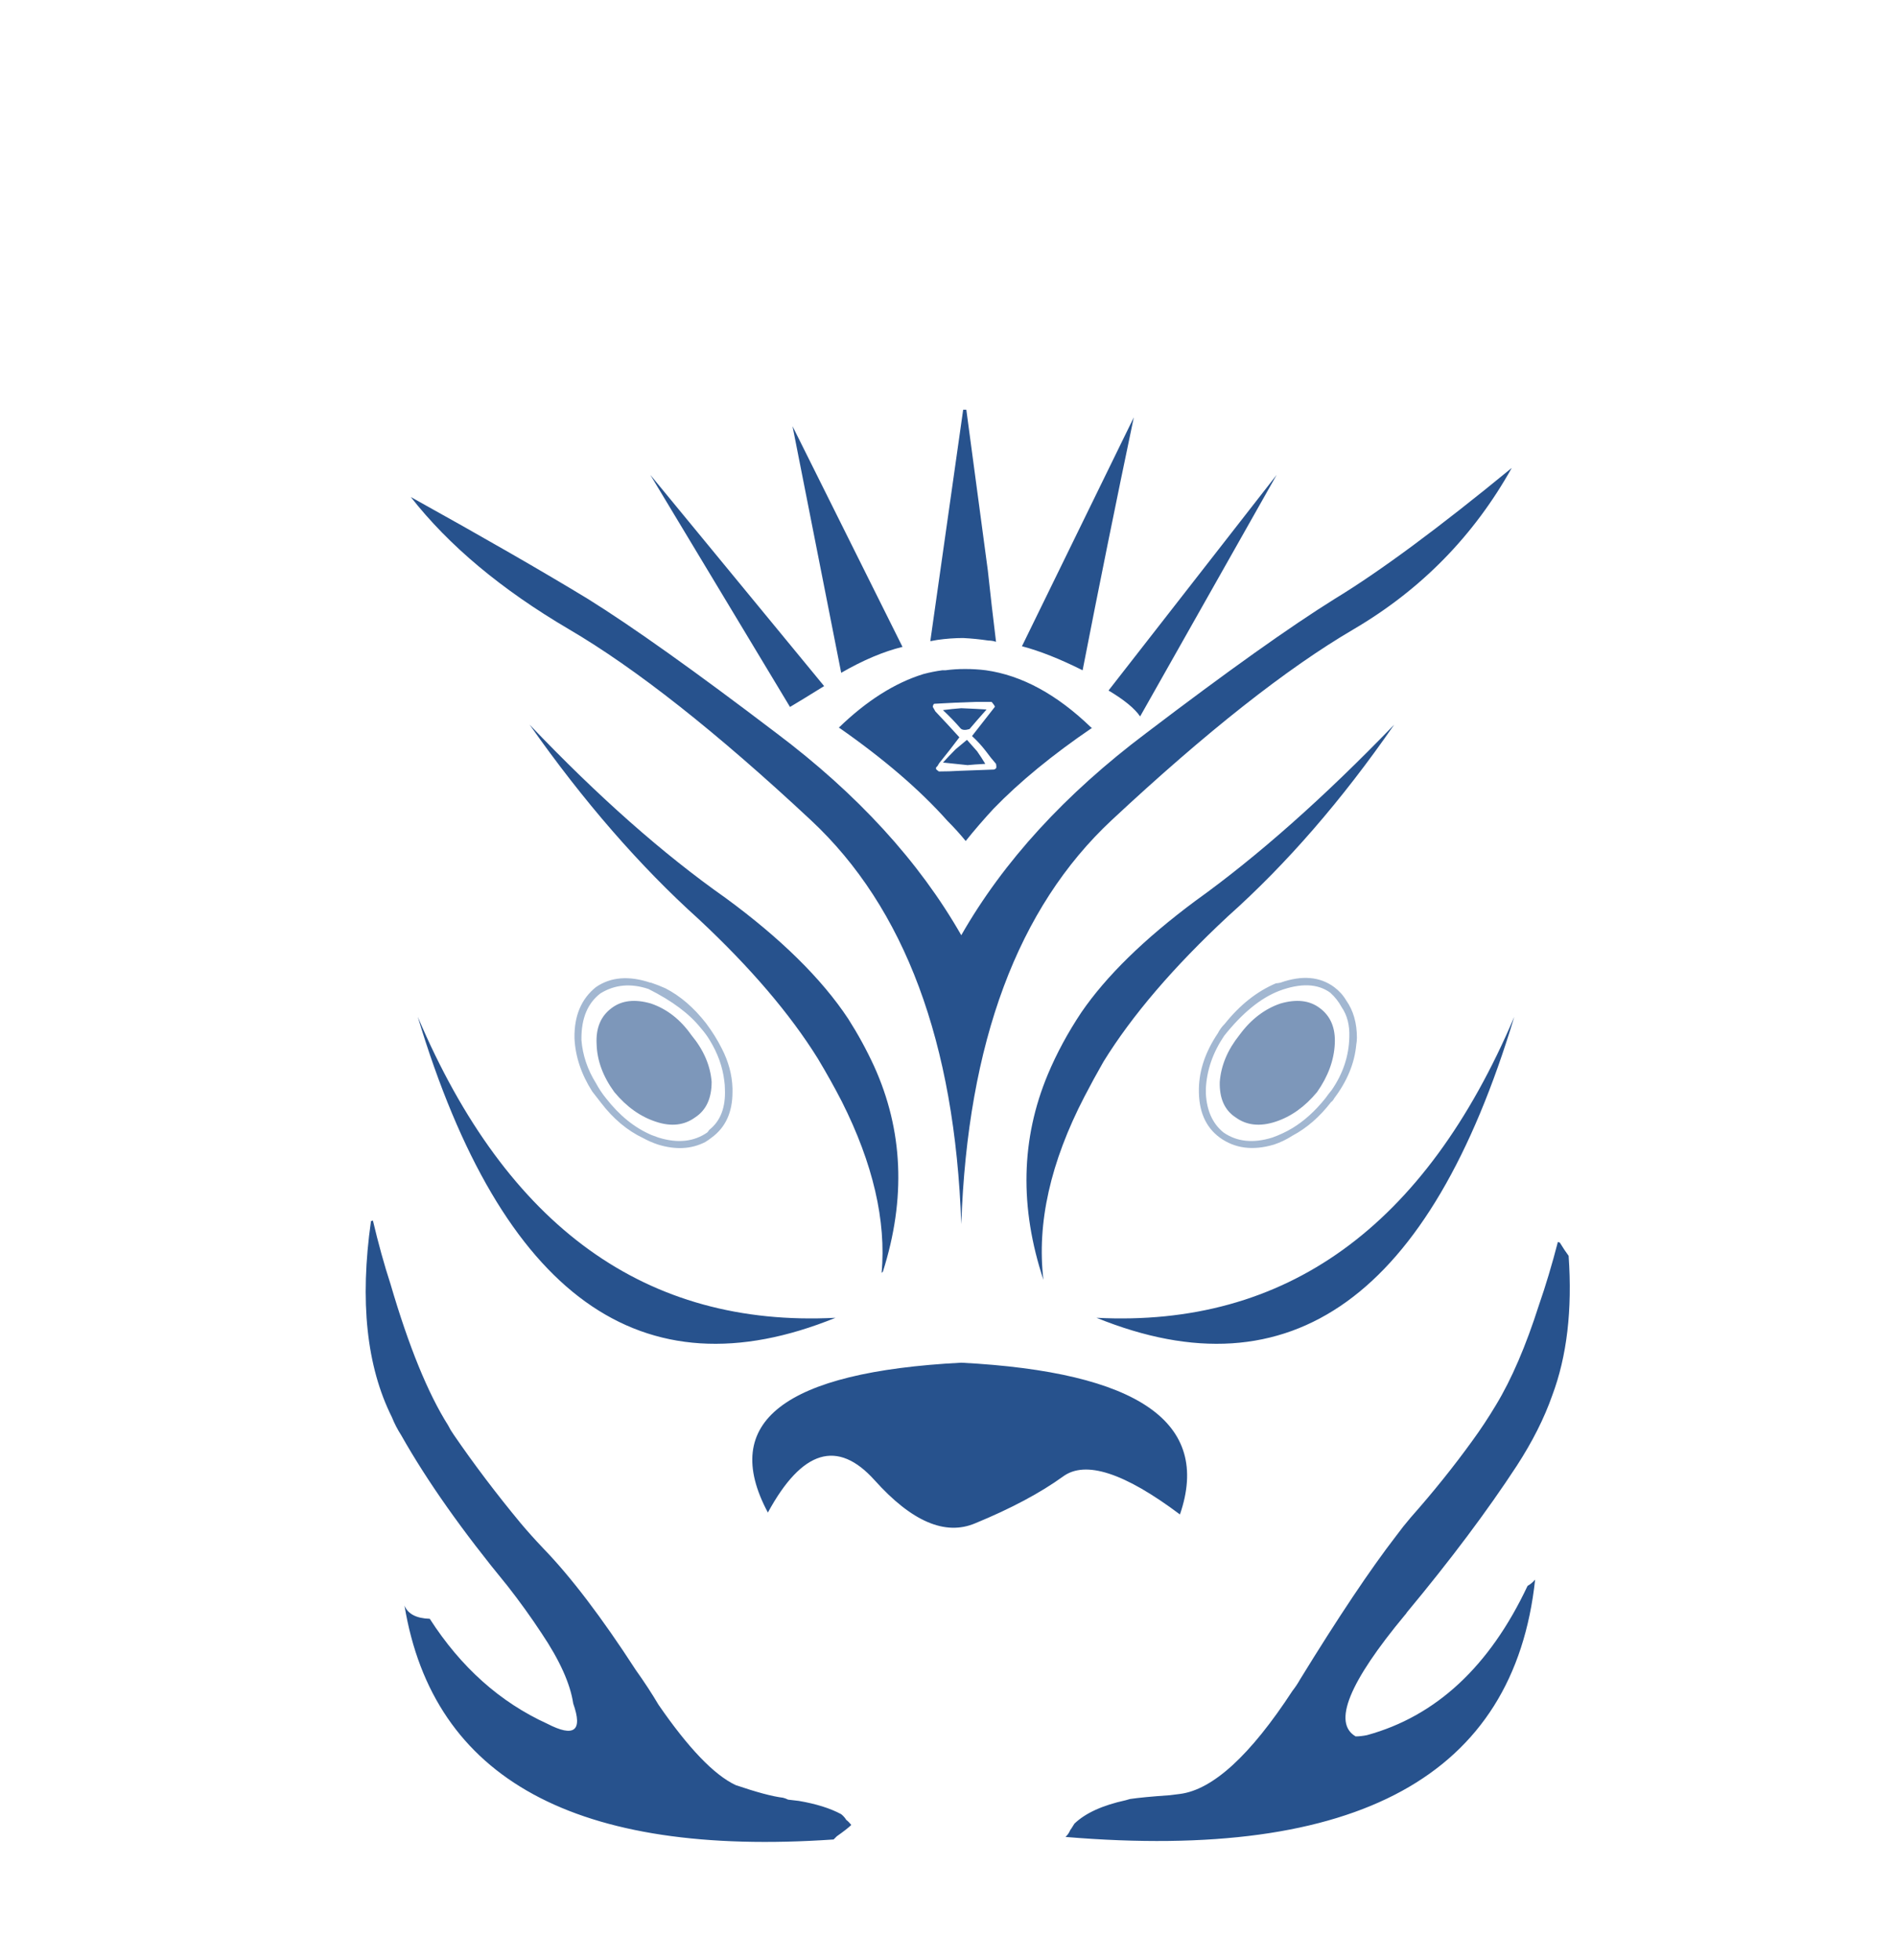
<svg xmlns="http://www.w3.org/2000/svg" version="1.1" xmlns:xlink="http://www.w3.org/1999/xlink" preserveAspectRatio="none" x="0px" y="0px" width="150px" height="155px" viewBox="0 0 150 155">
<defs>
<g id="Layer1_0_FILL">
<path fill="#27528D" stroke="none" d="
M 33.05 80.4
Q 43.05 113.55 66.1 104.2 43.65 105.35 33.05 80.4
M 41.9 57.3
Q 48.3 66.4 55.3 72.7 61.4 78.4 64.7 83.7 65.75 85.45 66.6 87.1 70.3 94.45 69.75 100.65 69.8 100.6 69.85 100.55 72.6 91.9 69.15 84.3 68.25 82.35 67.1 80.55 63.95 75.8 57.4 71 50 65.8 41.9 57.3
M 62.5 55.9
Q 63.35 55.4 65.2 54.25
L 51.45 37.55 62.5 55.9
M 29.5 96.5
Q 29.45 96.55 29.35 96.55 28 106.05 31 112.05 31.3 112.8 31.75 113.5 34.8 118.9 40.15 125.4 41.6 127.25 42.85 129.15 45 132.35 45.35 134.7 46.5 137.95 43.3 136.3 37.7 133.75 34 128 32.4 127.95 32 126.95 35.4 147.55 65.95 145.45 66.05 145.35 66.2 145.2 67.05 144.6 67.35 144.3 67.15 144.05 66.95 143.9 66.8 143.65 66.55 143.45 65.25 142.75 63.2 142.4 62.75 142.35 62.35 142.3 62.15 142.2 61.95 142.15 60.7 142 58.2 141.15 55.65 139.95 52.1 134.8 51.3 133.45 50.3 132.05 46.25 125.8 42.95 122.4 42 121.4 41.2 120.45 38.3 116.95 35.9 113.45 35.65 113.1 35.45 112.7 33.05 108.9 30.9 101.55 30.15 99.25 29.5 96.5
M 66.55 53.2
Q 69.15 51.7 71.4 51.15
L 62.7 33.7 66.55 53.2
M 76.05 107.75
Q 55 108.85 60.75 119.6 64.8 112.15 69.2 117.05 73.6 121.95 77.15 120.45 81.4 118.7 84.1 116.75 86.75 114.8 93.35 119.75 97.1 108.85 76.05 107.75
M 123.4 98.25
Q 123.35 98.25 123.25 98.2 122.55 100.9 121.75 103.2 120.2 108.05 118.35 111.1 117.45 112.6 116.5 113.9 114.3 116.95 111.6 120 111 120.7 110.45 121.45 107.4 125.4 102.85 132.8 102.6 133.25 102.25 133.7 97.25 141.35 93.35 141.85 92.95 141.9 92.55 141.95 90.4 142.1 89.4 142.25 89.2 142.3 89.05 142.35 86.3 142.95 85 144.2 84.9 144.35 84.75 144.6 84.7 144.65 84.65 144.75 84.55 145 84.3 145.25 118.95 148.15 121.45 124.9 121.2 125.2 120.85 125.4 116.35 134.95 108.15 137.2 107.65 137.3 107.25 137.3 104.5 135.7 111.15 127.7 111.25 127.6 111.3 127.5 116.5 121.25 120 115.9 121.85 113.05 122.8 110.35 124.55 105.7 124.1 99.3 123.8 98.9 123.4 98.25
M 119.8 80.4
Q 109.2 105.35 86.75 104.2 109.8 113.55 119.8 80.4
M 85.55 80.05
Q 83.95 82.45 82.9 84.95 79.7 92.6 82.55 101.2 81.75 94.5 85.8 86.7 86.5 85.35 87.3 83.95 90.7 78.45 97.15 72.45 104.1 66.25 110.3 57.3 101.95 65.95 94.55 71.25 88.5 75.75 85.55 80.05
M 87.7 54.6
Q 89.55 55.7 90.2 56.65
L 101 37.55 87.7 54.6
M 119.6 37
Q 110.95 44.1 105.6 47.35 100.3 50.65 90.7 57.95 81.05 65.2 76.05 73.95 71.05 65.2 61.4 57.95 51.8 50.65 46.5 47.35 41.15 44.1 32.5 39.3 37 45.05 45 49.75 52.95 54.4 64.15 64.85 75.3 75.25 76.05 96.8 76.8 75.25 87.95 64.85 99.15 54.4 107.1 49.75 115.1 45.05 119.6 37
M 85.65 53
Q 87.6 43 89.7 33
L 80.85 51.1
Q 82.95 51.65 85.65 53
M 86.4 57.55
Q 86.35 57.55 86.3 57.5 82.25 53.6 78 53 77.2 52.9 76.4 52.9 76.35 52.9 76.3 52.9 75.55 52.9 74.8 53 74.65 53 74.55 53 73.8 53.1 73.05 53.3 69.65 54.35 66.35 57.55
L 66.4 57.55
Q 71.7 61.25 74.95 64.9 75.75 65.7 76.4 66.5 77.4 65.25 78.6 63.95 81.7 60.75 86.4 57.55
M 77.2 55.5
Q 78.15 55.5 78.45 55.5 78.75 55.85 78.7 55.9 77.8 57.05 76.9 58.2 77.5 58.75 78 59.4 78.4 59.95 78.8 60.4 78.85 60.7 78.8 60.75 78.7 60.85 78.6 60.85 77.2 60.9 75.9 60.95 75.1 61 74.3 61 74.25 61 74.15 60.9 74.05 60.85 74.05 60.75 74.05 60.65 74.15 60.6 74.25 60.45 74.3 60.35 75.15 59.3 75.9 58.3 74.95 57.25 74 56.25
L 73.8 55.9
Q 73.8 55.75 73.9 55.65 75.6 55.55 77.2 55.5
M 76 57.6
Q 76.2 57.8 76.7 57.65 77.25 57 78.05 56.1 77.3 56.05 76.05 56 75.35 56.05 74.6 56.15 75.35 56.85 76 57.6
M 75.6 59.25
Q 75.1 59.75 74.6 60.3
L 74.65 60.3
Q 75.6 60.4 76.55 60.5 77 60.45 77.95 60.4 77.65 59.9 77.3 59.4 76.9 58.95 76.5 58.5 76.2 58.75 75.6 59.25
M 78.15 45.1
L 76.45 32.4
Q 76.4 32.4 76.35 32.4 76.3 32.4 76.2 32.4
L 73.6 50.7 74.15 50.6
Q 75.2 50.45 76.2 50.45 77.2 50.5 78.2 50.65 78.5 50.65 78.8 50.75 78.45 47.9 78.15 45.1 Z"/>

<path fill="#6487B2" fill-opacity="0.6" stroke="none" d="
M 52.65 78.15
Q 52.1 77.9 51.5 77.7
L 51.45 77.7
Q 48.9 76.85 47.15 78.05 45.4 79.45 45.45 82.1 45.55 84.25 46.85 86.3 47.2 86.75 47.55 87.2 49 89.1 50.9 90 51.45 90.3 52.05 90.5 54.15 91.15 55.8 90.3 56.05 90.15 56.3 89.95 57.95 88.75 57.95 86.35 57.95 86.2 57.95 86.05 57.9 84.45 57.1 82.9 56.6 81.9 55.85 80.9 54.4 79.05 52.65 78.15
M 57.3 85.45
Q 57.35 85.8 57.35 86.1 57.45 88.3 56.1 89.35 56.05 89.45 55.95 89.55 54.35 90.65 52.1 89.95 51.85 89.85 51.55 89.75 49.55 88.9 47.95 86.85 47.5 86.3 47.15 85.65 46.15 84.05 46 82.25
L 46 82.1
Q 46 79.7 47.5 78.55 49.2 77.5 51.3 78.2 54.1 79.6 55.45 81.3 55.85 81.75 56.15 82.25 57.1 83.8 57.3 85.45
M 100.95 77.75
Q 98.7 78.7 96.9 80.95 96.55 81.3 96.35 81.7 94.9 83.85 94.85 86.05
L 94.85 86.1
Q 94.8 88.7 96.5 89.95 98.3 91.25 100.8 90.5 101.55 90.25 102.25 89.8 103.95 88.9 105.3 87.15 105.45 87.05 105.55 86.85 107.1 84.8 107.3 82.6 107.35 82.35 107.35 82.05 107.35 80.3 106.5 79.1 106.15 78.5 105.55 78.05 103.85 76.8 101.3 77.7 101.1 77.75 100.95 77.75
M 95.4 86.45
L 95.4 86.1
Q 95.5 83.9 96.85 81.9 99 79.2 101.2 78.35 103.75 77.4 105.25 78.5 105.8 79 106.15 79.65 106.8 80.6 106.75 82 106.7 84.25 105.35 86.2 105.1 86.5 104.85 86.85 103.65 88.35 102.25 89.2 101.5 89.65 100.65 89.95 98.4 90.65 96.8 89.55 95.5 88.5 95.4 86.45 Z"/>

<path fill="#27528D" fill-opacity="0.6" stroke="none" d="
M 54.7 81.85
Q 53.4 80 51.5 79.35 49.6 78.8 48.4 79.7 47.1 80.65 47.2 82.55 47.25 84.5 48.6 86.35 50.05 88.1 51.9 88.7 53.7 89.3 55 88.35 56.3 87.5 56.3 85.55 56.15 83.6 54.7 81.85
M 98.05 81.85
Q 96.65 83.6 96.5 85.55 96.45 87.5 97.75 88.35 99.05 89.3 100.9 88.7 102.75 88.1 104.2 86.35 105.5 84.5 105.6 82.55 105.7 80.65 104.4 79.7 103.2 78.8 101.3 79.35 99.4 80 98.05 81.85 Z"/>
</g>

<g id="Layer0_0_FILL">
<path fill="#27528D" fill-opacity="0" stroke="none" d="
M 150.1 0
L 0 0 0 155.5 150.1 155.5 150.1 0 Z"/>
</g>
</defs>

<g transform="matrix( 1, 0, 0, 1, 0,0) ">
<use xlink:href="#Layer1_0_FILL"/>
</g>

<g transform="matrix( 1, 0, 0, 1, 0,0) ">
<use xlink:href="#Layer0_0_FILL"/>
</g>
</svg>
